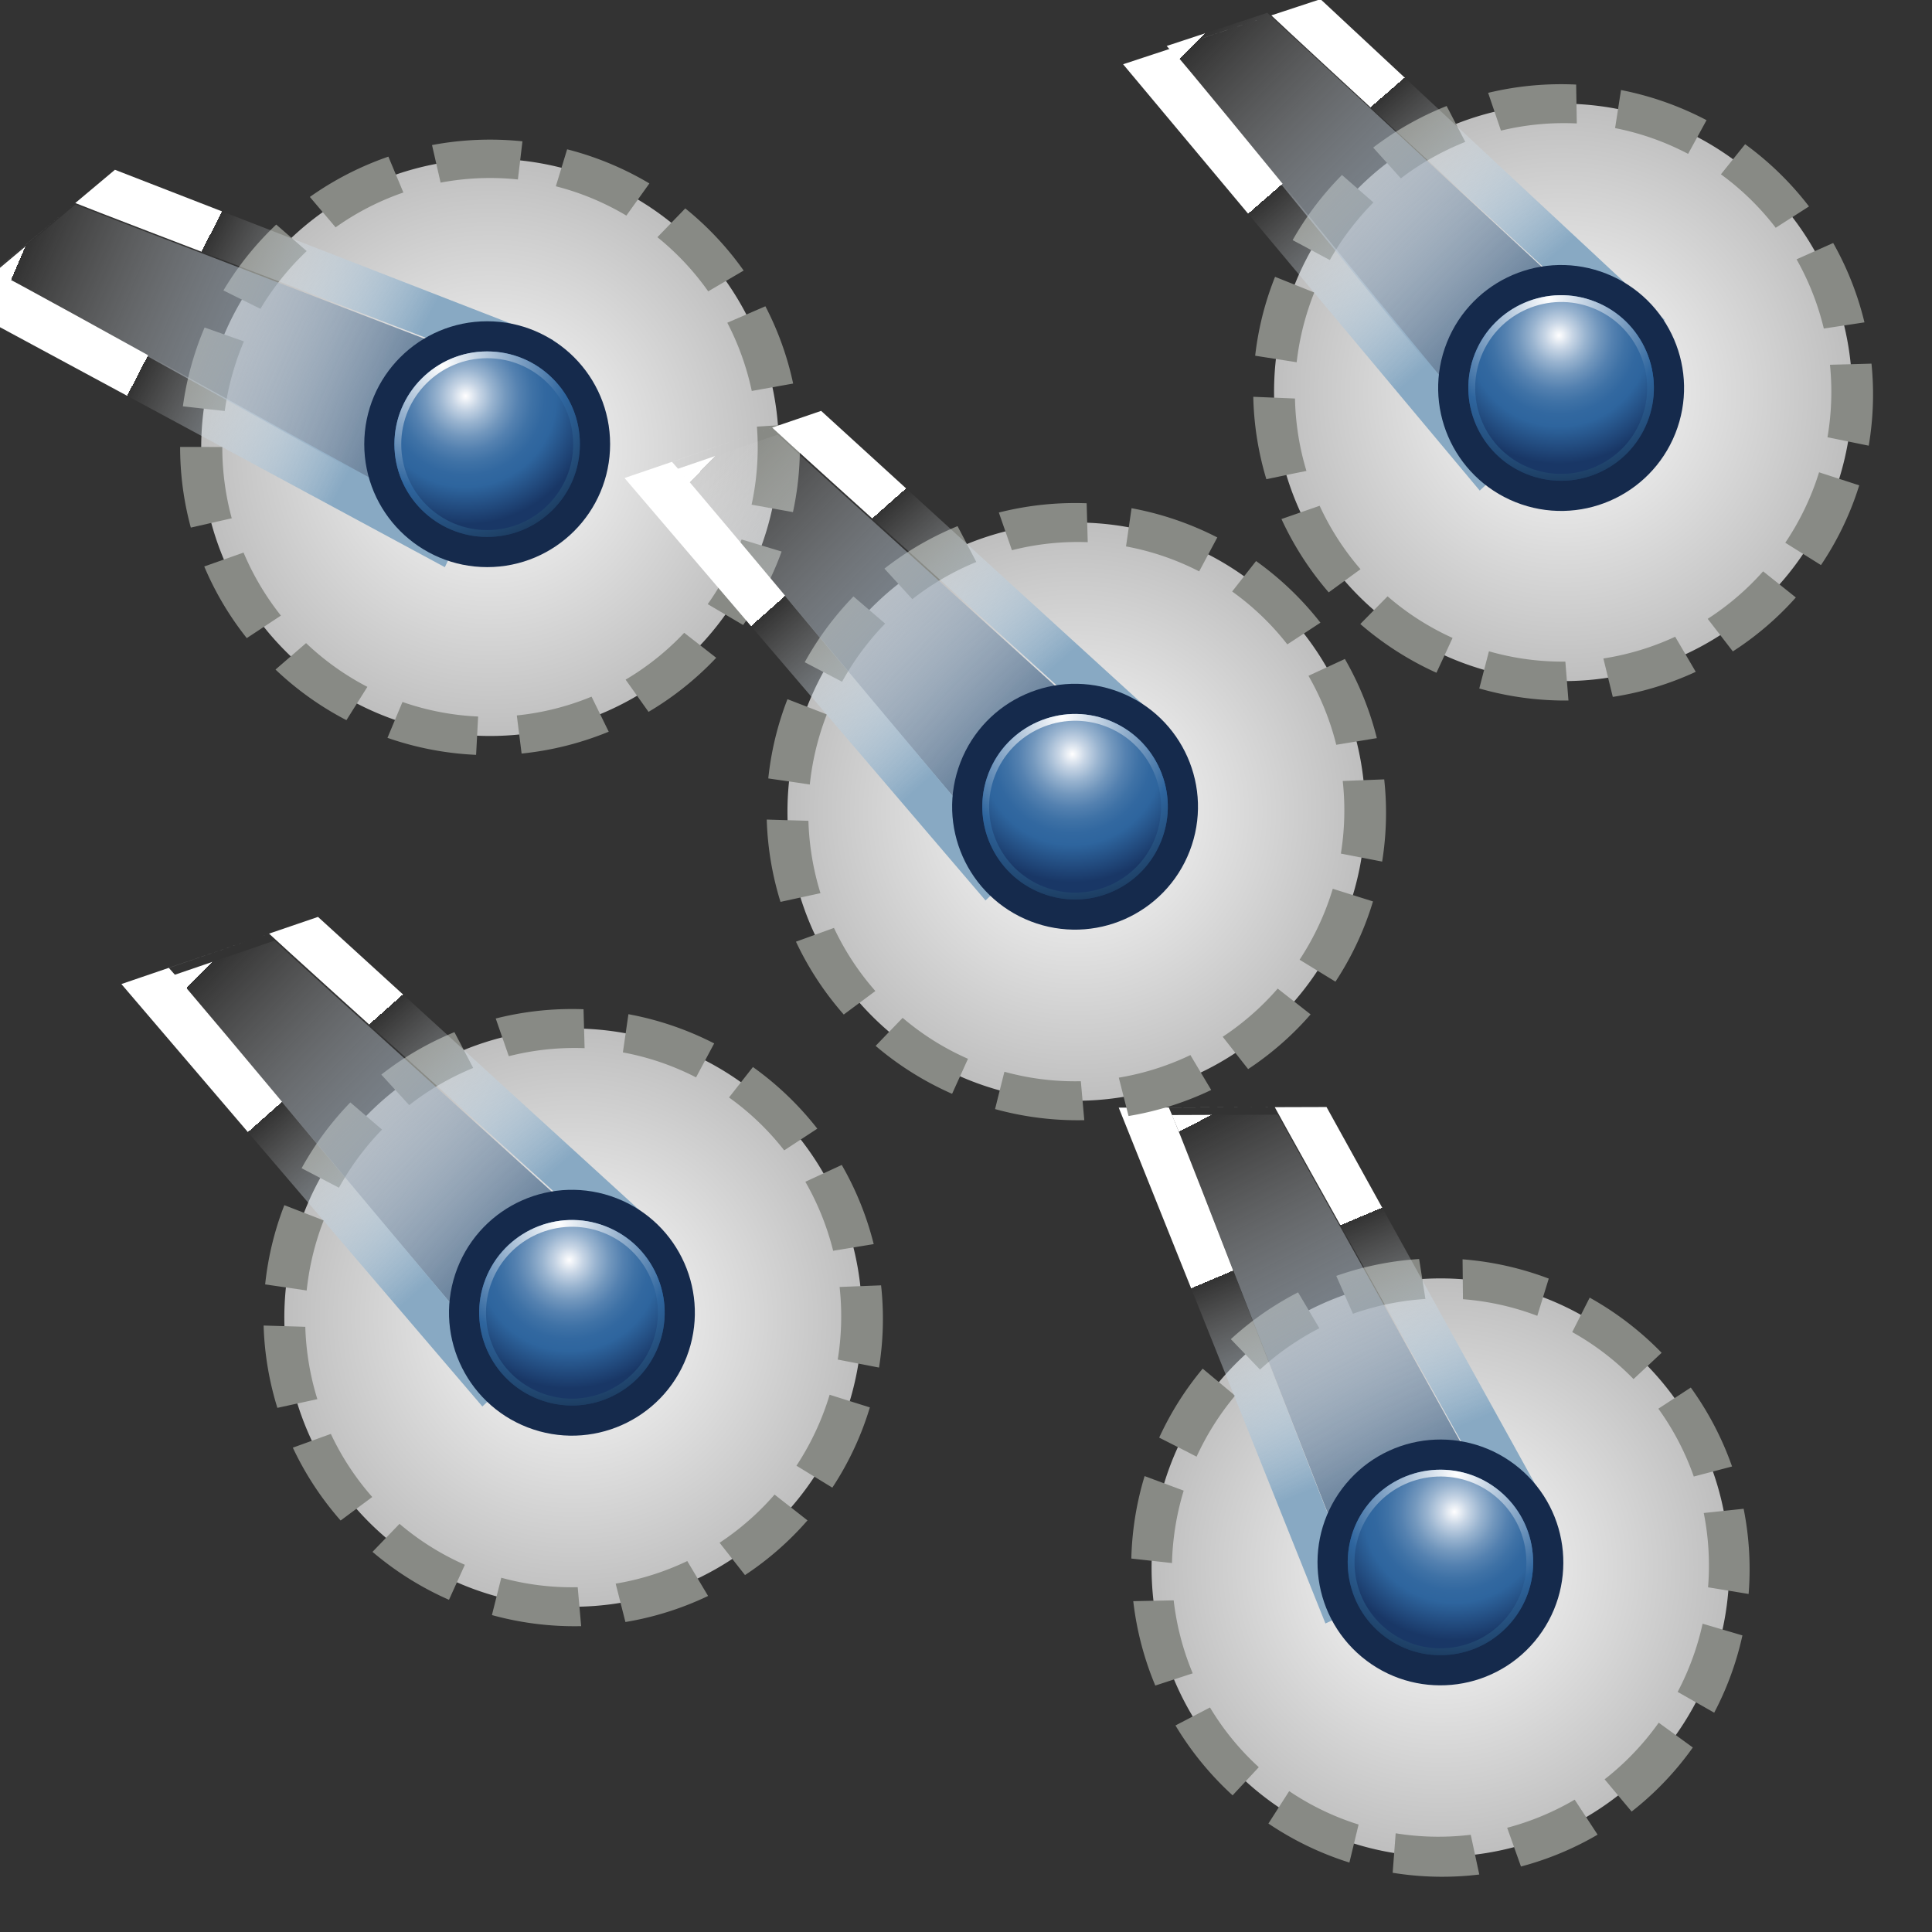 <?xml version="1.0" encoding="UTF-8" standalone="no"?>
<!-- Created with Inkscape (http://www.inkscape.org/) -->

<svg
   xmlns:a="http://ns.adobe.com/AdobeSVGViewerExtensions/3.0/"
   xmlns:i="http://ns.adobe.com/AdobeIllustrator/10.0/"
   xmlns:dc="http://purl.org/dc/elements/1.1/"
   xmlns:cc="http://creativecommons.org/ns#"
   xmlns:rdf="http://www.w3.org/1999/02/22-rdf-syntax-ns#"
   xmlns:svg="http://www.w3.org/2000/svg"
   xmlns="http://www.w3.org/2000/svg"
   xmlns:xlink="http://www.w3.org/1999/xlink"
   xmlns:sodipodi="http://sodipodi.sourceforge.net/DTD/sodipodi-0.dtd"
   xmlns:inkscape="http://www.inkscape.org/namespaces/inkscape"
   width="48px"
   height="48px"
   id="svg5479"
   version="1.1"
   inkscape:version="0.48.4 r9939"
   sodipodi:docname="vdbfromparticles.svg">
  <rect width="100%" height="100%" fill="#333333" stroke="none"/>
  <defs
     id="defs5481">
    <radialGradient
       inkscape:collect="always"
       xlink:href="#linearGradient12062-6"
       id="radialGradient12068"
       cx="24.893"
       cy="24.5"
       fx="24.893"
       fy="24.5"
       r="18.623"
       gradientTransform="matrix(1,0,0,1.094,0,-2.302)"
       gradientUnits="userSpaceOnUse" />
    <radialGradient
       inkscape:collect="always"
       xlink:href="#XMLID_695_"
       id="radialGradient78163"
       gradientUnits="userSpaceOnUse"
       gradientTransform="matrix(-1,0,0,1,55.359,0)"
       cx="34.328"
       cy="459.265"
       fx="34.328"
       fy="459.265"
       r="2.869" />
    <radialGradient
       gradientUnits="userSpaceOnUse"
       gradientTransform="matrix(-1,0,0,1,55.359,0)"
       fy="459.265"
       fx="34.328"
       r="2.869"
       cy="459.265"
       cx="34.328"
       id="XMLID_695_">
      <stop
         id="stop9815"
         style="stop-color:#FFFFFF"
         offset="0" />
      <stop
         id="stop9817"
         style="stop-color:#FDFDFE"
         offset="0.004" />
      <stop
         id="stop9819"
         style="stop-color:#C7D5E5"
         offset="0.107" />
      <stop
         id="stop9821"
         style="stop-color:#98B3CF"
         offset="0.212" />
      <stop
         id="stop9823"
         style="stop-color:#7297BD"
         offset="0.315" />
      <stop
         id="stop9825"
         style="stop-color:#5481B0"
         offset="0.417" />
      <stop
         id="stop9827"
         style="stop-color:#3F72A6"
         offset="0.517" />
      <stop
         id="stop9829"
         style="stop-color:#3268A0"
         offset="0.615" />
      <stop
         id="stop9831"
         style="stop-color:#2E659E"
         offset="0.708" />
      <stop
         id="stop9833"
         style="stop-color:#193766"
         offset="1" />
      <a:midPointStop
         style="stop-color:#FFFFFF"
         offset="0" />
      <a:midPointStop
         style="stop-color:#FFFFFF"
         offset="0.304" />
      <a:midPointStop
         style="stop-color:#2E659E"
         offset="0.708" />
      <a:midPointStop
         style="stop-color:#2E659E"
         offset="0.5" />
      <a:midPointStop
         style="stop-color:#193766"
         offset="1" />
    </radialGradient>
    <radialGradient
       inkscape:collect="always"
       xlink:href="#XMLID_696_"
       id="radialGradient78165"
       gradientUnits="userSpaceOnUse"
       cx="20.523"
       cy="458.587"
       fx="20.523"
       fy="458.587"
       r="4.066" />
    <radialGradient
       gradientUnits="userSpaceOnUse"
       fy="458.587"
       fx="20.523"
       r="4.066"
       cy="458.587"
       cx="20.523"
       id="XMLID_696_">
      <stop
         id="stop9840"
         style="stop-color:#FFFFFF"
         offset="0" />
      <stop
         id="stop9842"
         style="stop-color:#2E659E"
         offset="0.685" />
      <stop
         id="stop9844"
         style="stop-color:#1D3E63"
         offset="1" />
      <a:midPointStop
         style="stop-color:#FFFFFF"
         offset="0" />
      <a:midPointStop
         style="stop-color:#FFFFFF"
         offset="0.5" />
      <a:midPointStop
         style="stop-color:#2E659E"
         offset="0.685" />
      <a:midPointStop
         style="stop-color:#2E659E"
         offset="0.5" />
      <a:midPointStop
         style="stop-color:#1D3E63"
         offset="1" />
    </radialGradient>
    <linearGradient
       inkscape:collect="always"
       xlink:href="#XMLID_690_"
       id="linearGradient78249"
       x1="9.496"
       y1="470.609"
       x2="4.889"
       y2="468.235"
       gradientUnits="userSpaceOnUse" />
    <linearGradient
       y2="449.398"
       x2="16.606"
       y1="460.478"
       x1="21.592"
       gradientUnits="userSpaceOnUse"
       id="XMLID_690_">
      <stop
         id="stop9752"
         style="stop-color:#88a9c3;stop-opacity:1;"
         offset="0" />
      <stop
         id="stop9754"
         style="stop-color:white;stop-opacity:0;"
         offset="1" />
      <a:midPointStop
         style="stop-color:#88A9C3"
         offset="0" />
      <a:midPointStop
         style="stop-color:#88A9C3"
         offset="0.5" />
      <a:midPointStop
         style="stop-color:#FFFFFF"
         offset="1" />
    </linearGradient>
    <linearGradient
       y2="449.81"
       x2="16.757"
       y1="459.607"
       x1="21.166"
       gradientUnits="userSpaceOnUse"
       id="XMLID_689_"
       gradientTransform="translate(-3.513,-450.695)">
      <stop
         id="stop9743"
         style="stop-color:#6F87A0"
         offset="0" />
      <stop
         id="stop9745"
         style="stop-color:white;stop-opacity:0;"
         offset="1" />
      <a:midPointStop
         style="stop-color:#6F87A0"
         offset="0" />
      <a:midPointStop
         style="stop-color:#6F87A0"
         offset="0.5" />
      <a:midPointStop
         style="stop-color:#FFFFFF"
         offset="1" />
    </linearGradient>
    <linearGradient
       gradientTransform="matrix(1.112,0,0,1.112,2.807,-11.924)"
       y2="16.009"
       x2="-1.866"
       y1="19.519"
       x1="6.328"
       gradientUnits="userSpaceOnUse"
       id="linearGradient13005"
       xlink:href="#XMLID_689_"
       inkscape:collect="always" />
    <linearGradient
       y2="468.235"
       x2="4.889"
       y1="470.609"
       x1="9.496"
       gradientUnits="userSpaceOnUse"
       id="linearGradient13007"
       xlink:href="#XMLID_690_"
       inkscape:collect="always" />
    <radialGradient
       inkscape:collect="always"
       xlink:href="#XMLID_695_-7"
       id="radialGradient78163-1"
       gradientUnits="userSpaceOnUse"
       gradientTransform="matrix(-1,0,0,1,55.359,0)"
       cx="34.328"
       cy="459.265"
       fx="34.328"
       fy="459.265"
       r="2.869" />
    <radialGradient
       gradientUnits="userSpaceOnUse"
       gradientTransform="matrix(-1,0,0,1,55.359,0)"
       fy="459.265"
       fx="34.328"
       r="2.869"
       cy="459.265"
       cx="34.328"
       id="XMLID_695_-7">
      <stop
         id="stop9815-4"
         style="stop-color:#FFFFFF"
         offset="0" />
      <stop
         id="stop9817-0"
         style="stop-color:#FDFDFE"
         offset="0.004" />
      <stop
         id="stop9819-9"
         style="stop-color:#C7D5E5"
         offset="0.107" />
      <stop
         id="stop9821-4"
         style="stop-color:#98B3CF"
         offset="0.212" />
      <stop
         id="stop9823-8"
         style="stop-color:#7297BD"
         offset="0.315" />
      <stop
         id="stop9825-8"
         style="stop-color:#5481B0"
         offset="0.417" />
      <stop
         id="stop9827-2"
         style="stop-color:#3F72A6"
         offset="0.517" />
      <stop
         id="stop9829-4"
         style="stop-color:#3268A0"
         offset="0.615" />
      <stop
         id="stop9831-5"
         style="stop-color:#2E659E"
         offset="0.708" />
      <stop
         id="stop9833-5"
         style="stop-color:#193766"
         offset="1" />
      <a:midPointStop
         style="stop-color:#FFFFFF"
         offset="0" />
      <a:midPointStop
         style="stop-color:#FFFFFF"
         offset="0.304" />
      <a:midPointStop
         style="stop-color:#2E659E"
         offset="0.708" />
      <a:midPointStop
         style="stop-color:#2E659E"
         offset="0.5" />
      <a:midPointStop
         style="stop-color:#193766"
         offset="1" />
    </radialGradient>
    <radialGradient
       inkscape:collect="always"
       xlink:href="#XMLID_696_-7"
       id="radialGradient78165-1"
       gradientUnits="userSpaceOnUse"
       cx="20.523"
       cy="458.587"
       fx="20.523"
       fy="458.587"
       r="4.066" />
    <radialGradient
       gradientUnits="userSpaceOnUse"
       fy="458.587"
       fx="20.523"
       r="4.066"
       cy="458.587"
       cx="20.523"
       id="XMLID_696_-7">
      <stop
         id="stop9840-1"
         style="stop-color:#FFFFFF"
         offset="0" />
      <stop
         id="stop9842-1"
         style="stop-color:#2E659E"
         offset="0.685" />
      <stop
         id="stop9844-5"
         style="stop-color:#1D3E63"
         offset="1" />
      <a:midPointStop
         style="stop-color:#FFFFFF"
         offset="0" />
      <a:midPointStop
         style="stop-color:#FFFFFF"
         offset="0.5" />
      <a:midPointStop
         style="stop-color:#2E659E"
         offset="0.685" />
      <a:midPointStop
         style="stop-color:#2E659E"
         offset="0.5" />
      <a:midPointStop
         style="stop-color:#1D3E63"
         offset="1" />
    </radialGradient>
    <linearGradient
       inkscape:collect="always"
       xlink:href="#XMLID_690_-7"
       id="linearGradient78249-2"
       x1="9.496"
       y1="470.609"
       x2="4.889"
       y2="468.235"
       gradientUnits="userSpaceOnUse" />
    <linearGradient
       y2="449.398"
       x2="16.606"
       y1="460.478"
       x1="21.592"
       gradientUnits="userSpaceOnUse"
       id="XMLID_690_-7">
      <stop
         id="stop9752-6"
         style="stop-color:#88a9c3;stop-opacity:1;"
         offset="0" />
      <stop
         id="stop9754-1"
         style="stop-color:white;stop-opacity:0;"
         offset="1" />
      <a:midPointStop
         style="stop-color:#88A9C3"
         offset="0" />
      <a:midPointStop
         style="stop-color:#88A9C3"
         offset="0.5" />
      <a:midPointStop
         style="stop-color:#FFFFFF"
         offset="1" />
    </linearGradient>
    <linearGradient
       y2="468.235"
       x2="4.889"
       y1="470.609"
       x1="9.496"
       gradientUnits="userSpaceOnUse"
       id="linearGradient13007-4"
       xlink:href="#XMLID_690_-7"
       inkscape:collect="always" />
    <linearGradient
       gradientTransform="matrix(1.033,0.412,-0.412,1.033,38.655,-15.13)"
       y2="16.009"
       x2="-1.866"
       y1="19.519"
       x1="6.328"
       gradientUnits="userSpaceOnUse"
       id="linearGradient13005-2"
       xlink:href="#XMLID_689_-3"
       inkscape:collect="always" />
    <linearGradient
       y2="449.81"
       x2="16.757"
       y1="459.607"
       x1="21.166"
       gradientUnits="userSpaceOnUse"
       id="XMLID_689_-3"
       gradientTransform="translate(-3.513,-450.695)">
      <stop
         id="stop9743-2"
         style="stop-color:#6F87A0"
         offset="0" />
      <stop
         id="stop9745-2"
         style="stop-color:white;stop-opacity:0;"
         offset="1" />
      <a:midPointStop
         style="stop-color:#6F87A0"
         offset="0" />
      <a:midPointStop
         style="stop-color:#6F87A0"
         offset="0.5" />
      <a:midPointStop
         style="stop-color:#FFFFFF"
         offset="1" />
    </linearGradient>
    <linearGradient
       id="linearGradient12062-6">
      <stop
         style="stop-color:#ffffff;stop-opacity:1;"
         offset="0"
         id="stop12064-8" />
      <stop
         style="stop-color:#bcbcbc;stop-opacity:1;"
         offset="1"
         id="stop12066-5" />
    </linearGradient>
    <radialGradient
       r="18.623"
       fy="24.5"
       fx="24.893"
       cy="24.5"
       cx="24.893"
       gradientTransform="matrix(1,0,0,1.094,0,-2.302)"
       gradientUnits="userSpaceOnUse"
       id="radialGradient13168"
       xlink:href="#linearGradient12062-6"
       inkscape:collect="always" />
    <radialGradient
       inkscape:collect="always"
       xlink:href="#XMLID_695_-3"
       id="radialGradient78163-11"
       gradientUnits="userSpaceOnUse"
       gradientTransform="matrix(-1,0,0,1,55.359,0)"
       cx="34.328"
       cy="459.265"
       fx="34.328"
       fy="459.265"
       r="2.869" />
    <radialGradient
       gradientUnits="userSpaceOnUse"
       gradientTransform="matrix(-1,0,0,1,55.359,0)"
       fy="459.265"
       fx="34.328"
       r="2.869"
       cy="459.265"
       cx="34.328"
       id="XMLID_695_-3">
      <stop
         id="stop9815-8"
         style="stop-color:#FFFFFF"
         offset="0" />
      <stop
         id="stop9817-7"
         style="stop-color:#FDFDFE"
         offset="0.004" />
      <stop
         id="stop9819-4"
         style="stop-color:#C7D5E5"
         offset="0.107" />
      <stop
         id="stop9821-2"
         style="stop-color:#98B3CF"
         offset="0.212" />
      <stop
         id="stop9823-7"
         style="stop-color:#7297BD"
         offset="0.315" />
      <stop
         id="stop9825-7"
         style="stop-color:#5481B0"
         offset="0.417" />
      <stop
         id="stop9827-9"
         style="stop-color:#3F72A6"
         offset="0.517" />
      <stop
         id="stop9829-3"
         style="stop-color:#3268A0"
         offset="0.615" />
      <stop
         id="stop9831-1"
         style="stop-color:#2E659E"
         offset="0.708" />
      <stop
         id="stop9833-9"
         style="stop-color:#193766"
         offset="1" />
      <a:midPointStop
         style="stop-color:#FFFFFF"
         offset="0" />
      <a:midPointStop
         style="stop-color:#FFFFFF"
         offset="0.304" />
      <a:midPointStop
         style="stop-color:#2E659E"
         offset="0.708" />
      <a:midPointStop
         style="stop-color:#2E659E"
         offset="0.5" />
      <a:midPointStop
         style="stop-color:#193766"
         offset="1" />
    </radialGradient>
    <radialGradient
       inkscape:collect="always"
       xlink:href="#XMLID_696_-6"
       id="radialGradient78165-8"
       gradientUnits="userSpaceOnUse"
       cx="20.523"
       cy="458.587"
       fx="20.523"
       fy="458.587"
       r="4.066" />
    <radialGradient
       gradientUnits="userSpaceOnUse"
       fy="458.587"
       fx="20.523"
       r="4.066"
       cy="458.587"
       cx="20.523"
       id="XMLID_696_-6">
      <stop
         id="stop9840-5"
         style="stop-color:#FFFFFF"
         offset="0" />
      <stop
         id="stop9842-0"
         style="stop-color:#2E659E"
         offset="0.685" />
      <stop
         id="stop9844-2"
         style="stop-color:#1D3E63"
         offset="1" />
      <a:midPointStop
         style="stop-color:#FFFFFF"
         offset="0" />
      <a:midPointStop
         style="stop-color:#FFFFFF"
         offset="0.5" />
      <a:midPointStop
         style="stop-color:#2E659E"
         offset="0.685" />
      <a:midPointStop
         style="stop-color:#2E659E"
         offset="0.5" />
      <a:midPointStop
         style="stop-color:#1D3E63"
         offset="1" />
    </radialGradient>
    <linearGradient
       inkscape:collect="always"
       xlink:href="#XMLID_690_-6"
       id="linearGradient78249-8"
       x1="9.496"
       y1="470.609"
       x2="4.889"
       y2="468.235"
       gradientUnits="userSpaceOnUse" />
    <linearGradient
       y2="449.398"
       x2="16.606"
       y1="460.478"
       x1="21.592"
       gradientUnits="userSpaceOnUse"
       id="XMLID_690_-6">
      <stop
         id="stop9752-0"
         style="stop-color:#88a9c3;stop-opacity:1;"
         offset="0" />
      <stop
         id="stop9754-2"
         style="stop-color:white;stop-opacity:0;"
         offset="1" />
      <a:midPointStop
         style="stop-color:#88A9C3"
         offset="0" />
      <a:midPointStop
         style="stop-color:#88A9C3"
         offset="0.5" />
      <a:midPointStop
         style="stop-color:#FFFFFF"
         offset="1" />
    </linearGradient>
    <linearGradient
       y2="468.235"
       x2="4.889"
       y1="470.609"
       x1="9.496"
       gradientUnits="userSpaceOnUse"
       id="linearGradient13007-48"
       xlink:href="#XMLID_690_-6"
       inkscape:collect="always" />
    <linearGradient
       gradientTransform="matrix(1.037,0.401,-0.401,1.037,13.819,7.844)"
       y2="16.009"
       x2="-1.866"
       y1="19.519"
       x1="6.328"
       gradientUnits="userSpaceOnUse"
       id="linearGradient13005-9"
       xlink:href="#XMLID_689_-0"
       inkscape:collect="always" />
    <linearGradient
       y2="449.81"
       x2="16.757"
       y1="459.607"
       x1="21.166"
       gradientUnits="userSpaceOnUse"
       id="XMLID_689_-0"
       gradientTransform="translate(-3.513,-450.695)">
      <stop
         id="stop9743-0"
         style="stop-color:#6F87A0"
         offset="0" />
      <stop
         id="stop9745-6"
         style="stop-color:white;stop-opacity:0;"
         offset="1" />
      <a:midPointStop
         style="stop-color:#6F87A0"
         offset="0" />
      <a:midPointStop
         style="stop-color:#6F87A0"
         offset="0.5" />
      <a:midPointStop
         style="stop-color:#FFFFFF"
         offset="1" />
    </linearGradient>
    <linearGradient
       id="linearGradient12062-8">
      <stop
         style="stop-color:#ffffff;stop-opacity:0;"
         offset="0"
         id="stop12064-9" />
      <stop
         style="stop-color:#729fcf;stop-opacity:1;"
         offset="1"
         id="stop12066-3" />
    </linearGradient>
    <radialGradient
       r="18.623"
       fy="24.5"
       fx="24.893"
       cy="24.5"
       cx="24.893"
       gradientTransform="matrix(1,0,0,1.094,0,-2.302)"
       gradientUnits="userSpaceOnUse"
       id="radialGradient13168-4"
       xlink:href="#linearGradient12062-6"
       inkscape:collect="always" />
    <radialGradient
       inkscape:collect="always"
       xlink:href="#XMLID_695_-4"
       id="radialGradient78163-8"
       gradientUnits="userSpaceOnUse"
       gradientTransform="matrix(-1,0,0,1,55.359,0)"
       cx="34.328"
       cy="459.265"
       fx="34.328"
       fy="459.265"
       r="2.869" />
    <radialGradient
       gradientUnits="userSpaceOnUse"
       gradientTransform="matrix(-1,0,0,1,55.359,0)"
       fy="459.265"
       fx="34.328"
       r="2.869"
       cy="459.265"
       cx="34.328"
       id="XMLID_695_-4">
      <stop
         id="stop9815-0"
         style="stop-color:#FFFFFF"
         offset="0" />
      <stop
         id="stop9817-76"
         style="stop-color:#FDFDFE"
         offset="0.004" />
      <stop
         id="stop9819-3"
         style="stop-color:#C7D5E5"
         offset="0.107" />
      <stop
         id="stop9821-6"
         style="stop-color:#98B3CF"
         offset="0.212" />
      <stop
         id="stop9823-1"
         style="stop-color:#7297BD"
         offset="0.315" />
      <stop
         id="stop9825-5"
         style="stop-color:#5481B0"
         offset="0.417" />
      <stop
         id="stop9827-4"
         style="stop-color:#3F72A6"
         offset="0.517" />
      <stop
         id="stop9829-2"
         style="stop-color:#3268A0"
         offset="0.615" />
      <stop
         id="stop9831-0"
         style="stop-color:#2E659E"
         offset="0.708" />
      <stop
         id="stop9833-97"
         style="stop-color:#193766"
         offset="1" />
      <a:midPointStop
         style="stop-color:#FFFFFF"
         offset="0" />
      <a:midPointStop
         style="stop-color:#FFFFFF"
         offset="0.304" />
      <a:midPointStop
         style="stop-color:#2E659E"
         offset="0.708" />
      <a:midPointStop
         style="stop-color:#2E659E"
         offset="0.5" />
      <a:midPointStop
         style="stop-color:#193766"
         offset="1" />
    </radialGradient>
    <radialGradient
       inkscape:collect="always"
       xlink:href="#XMLID_696_-72"
       id="radialGradient78165-3"
       gradientUnits="userSpaceOnUse"
       cx="20.523"
       cy="458.587"
       fx="20.523"
       fy="458.587"
       r="4.066" />
    <radialGradient
       gradientUnits="userSpaceOnUse"
       fy="458.587"
       fx="20.523"
       r="4.066"
       cy="458.587"
       cx="20.523"
       id="XMLID_696_-72">
      <stop
         id="stop9840-6"
         style="stop-color:#FFFFFF"
         offset="0" />
      <stop
         id="stop9842-01"
         style="stop-color:#2E659E"
         offset="0.685" />
      <stop
         id="stop9844-6"
         style="stop-color:#1D3E63"
         offset="1" />
      <a:midPointStop
         style="stop-color:#FFFFFF"
         offset="0" />
      <a:midPointStop
         style="stop-color:#FFFFFF"
         offset="0.5" />
      <a:midPointStop
         style="stop-color:#2E659E"
         offset="0.685" />
      <a:midPointStop
         style="stop-color:#2E659E"
         offset="0.5" />
      <a:midPointStop
         style="stop-color:#1D3E63"
         offset="1" />
    </radialGradient>
    <linearGradient
       inkscape:collect="always"
       xlink:href="#XMLID_690_-75"
       id="linearGradient78249-5"
       x1="9.496"
       y1="470.609"
       x2="4.889"
       y2="468.235"
       gradientUnits="userSpaceOnUse" />
    <linearGradient
       y2="449.398"
       x2="16.606"
       y1="460.478"
       x1="21.592"
       gradientUnits="userSpaceOnUse"
       id="XMLID_690_-75">
      <stop
         id="stop9752-4"
         style="stop-color:#88a9c3;stop-opacity:1;"
         offset="0" />
      <stop
         id="stop9754-12"
         style="stop-color:white;stop-opacity:0;"
         offset="1" />
      <a:midPointStop
         style="stop-color:#88A9C3"
         offset="0" />
      <a:midPointStop
         style="stop-color:#88A9C3"
         offset="0.5" />
      <a:midPointStop
         style="stop-color:#FFFFFF"
         offset="1" />
    </linearGradient>
    <linearGradient
       y2="468.235"
       x2="4.889"
       y1="470.609"
       x1="9.496"
       gradientUnits="userSpaceOnUse"
       id="linearGradient13007-0"
       xlink:href="#XMLID_690_-75"
       inkscape:collect="always" />
    <linearGradient
       gradientTransform="matrix(0.854,0.712,-0.712,0.854,43.349,15.227)"
       y2="16.009"
       x2="-1.866"
       y1="19.519"
       x1="6.328"
       gradientUnits="userSpaceOnUse"
       id="linearGradient13005-6"
       xlink:href="#XMLID_689_-07"
       inkscape:collect="always" />
    <linearGradient
       y2="449.81"
       x2="16.757"
       y1="459.607"
       x1="21.166"
       gradientUnits="userSpaceOnUse"
       id="XMLID_689_-07"
       gradientTransform="translate(-3.513,-450.695)">
      <stop
         id="stop9743-1"
         style="stop-color:#6F87A0"
         offset="0" />
      <stop
         id="stop9745-7"
         style="stop-color:white;stop-opacity:0;"
         offset="1" />
      <a:midPointStop
         style="stop-color:#6F87A0"
         offset="0" />
      <a:midPointStop
         style="stop-color:#6F87A0"
         offset="0.5" />
      <a:midPointStop
         style="stop-color:#FFFFFF"
         offset="1" />
    </linearGradient>
    <radialGradient
       r="18.623"
       fy="24.5"
       fx="24.893"
       cy="24.5"
       cx="24.893"
       gradientTransform="matrix(1,0,0,1.094,0,-2.302)"
       gradientUnits="userSpaceOnUse"
       id="radialGradient13168-5"
       xlink:href="#linearGradient12062-6"
       inkscape:collect="always" />
    <radialGradient
       inkscape:collect="always"
       xlink:href="#linearGradient12062-8"
       id="radialGradient13517"
       gradientUnits="userSpaceOnUse"
       gradientTransform="matrix(1,0,0,1.094,0,-2.302)"
       cx="24.893"
       cy="24.5"
       fx="24.893"
       fy="24.5"
       r="18.623" />
    <linearGradient
       inkscape:collect="always"
       xlink:href="#XMLID_689_-0"
       id="linearGradient13519"
       gradientUnits="userSpaceOnUse"
       gradientTransform="matrix(1.037,0.401,-0.401,1.037,22.676,-0.584)"
       x1="6.328"
       y1="19.519"
       x2="-1.866"
       y2="16.009" />
    <linearGradient
       inkscape:collect="always"
       xlink:href="#XMLID_690_-6"
       id="linearGradient13521"
       gradientUnits="userSpaceOnUse"
       x1="9.496"
       y1="470.609"
       x2="4.889"
       y2="468.235" />
    <linearGradient
       inkscape:collect="always"
       xlink:href="#XMLID_690_-6"
       id="linearGradient13523"
       gradientUnits="userSpaceOnUse"
       x1="9.496"
       y1="470.609"
       x2="4.889"
       y2="468.235" />
    <radialGradient
       inkscape:collect="always"
       xlink:href="#XMLID_695_-3"
       id="radialGradient13525"
       gradientUnits="userSpaceOnUse"
       gradientTransform="matrix(-1,0,0,1,55.359,0)"
       cx="34.328"
       cy="459.265"
       fx="34.328"
       fy="459.265"
       r="2.869" />
    <radialGradient
       inkscape:collect="always"
       xlink:href="#XMLID_696_-6"
       id="radialGradient13527"
       gradientUnits="userSpaceOnUse"
       cx="20.523"
       cy="458.587"
       fx="20.523"
       fy="458.587"
       r="4.066" />
    <radialGradient
       inkscape:collect="always"
       xlink:href="#linearGradient12062-6"
       id="radialGradient13561"
       gradientUnits="userSpaceOnUse"
       gradientTransform="matrix(1,0,0,1.094,0,-2.302)"
       cx="24.893"
       cy="24.5"
       fx="24.893"
       fy="24.5"
       r="18.623" />
    <linearGradient
       inkscape:collect="always"
       xlink:href="#XMLID_689_-0"
       id="linearGradient13563"
       gradientUnits="userSpaceOnUse"
       gradientTransform="matrix(1.037,0.401,-0.401,1.037,26.319,-4.727)"
       x1="6.328"
       y1="19.519"
       x2="-1.866"
       y2="16.009" />
    <linearGradient
       inkscape:collect="always"
       xlink:href="#XMLID_690_-6"
       id="linearGradient13565"
       gradientUnits="userSpaceOnUse"
       x1="9.496"
       y1="470.609"
       x2="4.889"
       y2="468.235" />
    <linearGradient
       inkscape:collect="always"
       xlink:href="#XMLID_690_-6"
       id="linearGradient13567"
       gradientUnits="userSpaceOnUse"
       x1="9.496"
       y1="470.609"
       x2="4.889"
       y2="468.235" />
    <radialGradient
       inkscape:collect="always"
       xlink:href="#XMLID_695_-3"
       id="radialGradient13569"
       gradientUnits="userSpaceOnUse"
       gradientTransform="matrix(-1,0,0,1,55.359,0)"
       cx="34.328"
       cy="459.265"
       fx="34.328"
       fy="459.265"
       r="2.869" />
    <radialGradient
       inkscape:collect="always"
       xlink:href="#XMLID_696_-6"
       id="radialGradient13571"
       gradientUnits="userSpaceOnUse"
       cx="20.523"
       cy="458.587"
       fx="20.523"
       fy="458.587"
       r="4.066" />
  </defs>
  <sodipodi:namedview
     id="base"
     pagecolor="#ffffff"
     bordercolor="#666666"
     borderopacity="1.0"
     inkscape:pageopacity="0.0"
     inkscape:pageshadow="2"
     inkscape:zoom="14"
     inkscape:cx="12.642857"
     inkscape:cy="22.785714"
     inkscape:current-layer="layer1"
     showgrid="true"
     inkscape:grid-bbox="true"
     inkscape:document-units="px"
     inkscape:window-width="2560"
     inkscape:window-height="1538"
     inkscape:window-x="-8"
     inkscape:window-y="-8"
     inkscape:window-maximized="1" />
  <g
     id="layer1"
     inkscape:label="Layer 1"
     inkscape:groupmode="layer">
    <path
       sodipodi:type="arc"
       style="color:#000000;fill:url(#radialGradient12068);fill-opacity:1.0;fill-rule:nonzero;stroke:#888a85;stroke-width:2.612;stroke-linecap:butt;stroke-linejoin:round;stroke-miterlimit:4;stroke-opacity:1;stroke-dasharray:5.223, 2.612;stroke-dashoffset:1.045;marker:none;visibility:visible;display:inline;overflow:visible;enable-background:accumulate"
       id="path12048"
       sodipodi:cx="24.892857"
       sodipodi:cy="24.5"
       sodipodi:rx="17.892857"
       sodipodi:ry="19.642857"
       d="M 42.786,24.5 A 17.893,19.643 0 1 1 7,24.5 a 17.893,19.643 0 1 1 35.786,0 z"
       transform="matrix(0.401,0,0,0.365,2.192,2.173)" />
    <path
       inkscape:connector-curvature="0"
       style="fill:url(#linearGradient13005);fill-opacity:1"
       id="path9763"
       d="m 1.872,5.081 c 0.772,0.312 9.359,3.584 10.338,3.981 C 11.807,9.857 10.93,11.919 10.561,12.647 9.703,12.223 0.807,7.239 -0.143,6.773 l 2.015,-1.691 z"
       i:knockout="Off" />
    <g
       transform="matrix(1.112,0,0,1.112,-1.1,-513.13)"
       id="g9765"
       style="color:#000000;fill:url(#linearGradient78249);fill-opacity:1;fill-rule:nonzero;stroke:none;stroke-width:1;marker:none;visibility:visible;display:inline;overflow:visible">
      <linearGradient
         gradientTransform="matrix(0.766,-0.643,0.643,0.766,-71.234,80.032)"
         y2="342.438"
         x2="-192.831"
         y1="353.518"
         x1="-187.844"
         gradientUnits="userSpaceOnUse"
         id="linearGradient18085">
        <stop
           id="stop18087"
           style="stop-color:#88A9C3;fill-opacity:1.0;fill:url(#linearGradient78249)"
           offset="0" />
        <stop
           id="stop18089"
           style="stop-color:#FFFFFF;fill-opacity:1.0;fill:url(#linearGradient78249)"
           offset="1" />
        <a:midPointStop
           style="stop-color:#88A9C3;fill-opacity:1.0;fill:url(#linearGradient78249)"
           offset="0" />
        <a:midPointStop
           style="stop-color:#88A9C3;fill-opacity:1.0;fill:url(#linearGradient78249)"
           offset="0.5" />
        <a:midPointStop
           style="stop-color:#FFFFFF;fill-opacity:1.0;fill:url(#linearGradient78249)"
           offset="1" />
      </linearGradient>
      <path
         inkscape:connector-curvature="0"
         style="color:#000000;fill:url(#linearGradient13007);fill-opacity:1;fill-rule:nonzero;stroke:none;stroke-width:1;marker:none;visibility:visible;display:inline;overflow:visible"
         id="path9772"
         d="m 0,468.225 10.928,5.895 2.425,-5.073 L 3.557,465.241 0,468.225 z m 2.671,-2.241 c 0.694,0.282 8.416,3.224 9.296,3.58 -0.363,0.715 -1.151,2.57 -1.483,3.224 -0.773,-0.38 -8.772,-4.863 -9.625,-5.282 l 1.812,-1.522 z"
         i:knockout="Off" />
    </g>
    <g
       id="g78145"
       transform="matrix(1.112,0,0,1.112,-7.912,0.314)">
      <circle
         transform="translate(-3.513,-450.695)"
         style="fill:none;stroke:#152a4c;stroke-width:1.349"
         sodipodi:ry="2.072"
         sodipodi:rx="2.072"
         sodipodi:cy="460.33701"
         sodipodi:cx="21.513"
         id="circle78147"
         r="2.072"
         cy="460.337"
         cx="21.513"
         i:knockout="Off"
         d="m 23.585,460.337 c 0,1.144 -0.928,2.072 -2.072,2.072 -1.144,0 -2.072,-0.928 -2.072,-2.072 0,-1.144 0.928,-2.072 2.072,-2.072 1.144,0 2.072,0.928 2.072,2.072 z" />
      <circle
         transform="translate(-3.513,-450.695)"
         sodipodi:ry="2.072"
         sodipodi:rx="2.072"
         sodipodi:cy="460.33701"
         sodipodi:cx="21.513"
         style="fill:url(#radialGradient78163)"
         id="circle78149"
         r="2.072"
         cy="460.337"
         cx="21.513"
         i:knockout="Off"
         d="m 23.585,460.337 c 0,1.144 -0.928,2.072 -2.072,2.072 -1.144,0 -2.072,-0.928 -2.072,-2.072 0,-1.144 0.928,-2.072 2.072,-2.072 1.144,0 2.072,0.928 2.072,2.072 z" />
      <g
         transform="translate(-3.513,-450.695)"
         id="g78151"
         i:knockout="Off">
        <radialGradient
           gradientUnits="userSpaceOnUse"
           fy="458.587"
           fx="20.523"
           r="4.066"
           cy="458.587"
           cx="20.523"
           id="radialGradient78153">
          <stop
             id="stop78155"
             style="stop-color:#FFFFFF"
             offset="0" />
          <stop
             id="stop78157"
             style="stop-color:#2E659E"
             offset="0.685" />
          <stop
             id="stop78159"
             style="stop-color:#1D3E63"
             offset="1" />
          <a:midPointStop
             style="stop-color:#FFFFFF"
             offset="0" />
          <a:midPointStop
             style="stop-color:#FFFFFF"
             offset="0.5" />
          <a:midPointStop
             style="stop-color:#2E659E"
             offset="0.685" />
          <a:midPointStop
             style="stop-color:#2E659E"
             offset="0.5" />
          <a:midPointStop
             style="stop-color:#1D3E63"
             offset="1" />
        </radialGradient>
        <path
           inkscape:connector-curvature="0"
           style="fill:url(#radialGradient78165)"
           id="path78161"
           d="m 19.44,460.337 c 0,1.143 0.93,2.072 2.072,2.072 0.555,0 1.074,-0.215 1.465,-0.606 0.393,-0.392 0.607,-0.913 0.607,-1.466 0,-0.555 -0.215,-1.074 -0.607,-1.466 -0.391,-0.392 -0.911,-0.607 -1.465,-0.607 -1.142,0 -2.072,0.93 -2.072,2.073 z m 0.153,0 c 0,-1.059 0.861,-1.921 1.92,-1.921 0.514,0 0.995,0.2 1.358,0.563 0.362,0.361 0.563,0.844 0.563,1.357 0,0.513 -0.2,0.994 -0.563,1.357 -0.363,0.363 -0.845,0.563 -1.358,0.563 -1.059,0.001 -1.92,-0.86 -1.92,-1.919 z"
           i:knockout="Off" />
      </g>
    </g>
    <path
       sodipodi:type="arc"
       style="color:#000000;fill:url(#radialGradient13168);fill-opacity:1;fill-rule:nonzero;stroke:#888a85;stroke-width:2.612;stroke-linecap:butt;stroke-linejoin:round;stroke-miterlimit:4;stroke-opacity:1;stroke-dasharray:5.223, 2.612;stroke-dashoffset:1.045;marker:none;visibility:visible;display:inline;overflow:visible;enable-background:accumulate"
       id="path12048-7"
       sodipodi:cx="24.892857"
       sodipodi:cy="24.5"
       sodipodi:rx="17.892857"
       sodipodi:ry="19.642857"
       d="M 42.786,24.5 A 17.893,19.643 0 1 1 7,24.5 a 17.893,19.643 0 1 1 35.786,0 z"
       transform="matrix(0.373,0.149,-0.135,0.339,32.858,-2.266)" />
    <path
       inkscape:connector-curvature="0"
       style="fill:url(#linearGradient13005-2);fill-opacity:1"
       id="path9763-6"
       d="m 31.484,0.317 c 0.601,0.576 7.364,6.798 8.126,7.53 -0.669,0.588 -2.247,2.178 -2.86,2.718 -0.64,-0.712 -7.055,-8.638 -7.764,-9.423 l 2.499,-0.824 z"
       i:knockout="Off" />
    <g
       transform="matrix(1.033,0.412,-0.412,1.033,220.812,-482.08)"
       id="g9765-1"
       style="color:#000000;fill:url(#linearGradient78249-2);fill-opacity:1;fill-rule:nonzero;stroke:none;stroke-width:1;marker:none;visibility:visible;display:inline;overflow:visible">
      <linearGradient
         gradientTransform="matrix(0.766,-0.643,0.643,0.766,-71.234,80.032)"
         y2="342.438"
         x2="-192.831"
         y1="353.518"
         x1="-187.844"
         gradientUnits="userSpaceOnUse"
         id="linearGradient18085-8">
        <stop
           id="stop18087-9"
           style="stop-color:#88A9C3;fill-opacity:1.0;fill:url(#linearGradient78249)"
           offset="0" />
        <stop
           id="stop18089-2"
           style="stop-color:#FFFFFF;fill-opacity:1.0;fill:url(#linearGradient78249)"
           offset="1" />
        <a:midPointStop
           style="stop-color:#88A9C3;fill-opacity:1.0;fill:url(#linearGradient78249)"
           offset="0" />
        <a:midPointStop
           style="stop-color:#88A9C3;fill-opacity:1.0;fill:url(#linearGradient78249)"
           offset="0.5" />
        <a:midPointStop
           style="stop-color:#FFFFFF;fill-opacity:1.0;fill:url(#linearGradient78249)"
           offset="1" />
      </linearGradient>
      <path
         inkscape:connector-curvature="0"
         style="color:#000000;fill:url(#linearGradient13007-4);fill-opacity:1;fill-rule:nonzero;stroke:none;stroke-width:1;marker:none;visibility:visible;display:inline;overflow:visible"
         id="path9772-7"
         d="m 0,468.225 10.928,5.895 2.425,-5.073 L 3.557,465.241 0,468.225 z m 2.671,-2.241 c 0.694,0.282 8.416,3.224 9.296,3.58 -0.363,0.715 -1.151,2.57 -1.483,3.224 -0.773,-0.38 -8.772,-4.863 -9.625,-5.282 l 1.812,-1.522 z"
         i:knockout="Off" />
    </g>
    <g
       id="g78145-9"
       transform="matrix(1.033,0.412,-0.412,1.033,24.164,-7.737)">
      <circle
         transform="translate(-3.513,-450.695)"
         style="fill:none;stroke:#152a4c;stroke-width:1.349"
         sodipodi:ry="2.072"
         sodipodi:rx="2.072"
         sodipodi:cy="460.33701"
         sodipodi:cx="21.513"
         id="circle78147-5"
         r="2.072"
         cy="460.337"
         cx="21.513"
         i:knockout="Off"
         d="m 23.585,460.337 c 0,1.144 -0.928,2.072 -2.072,2.072 -1.144,0 -2.072,-0.928 -2.072,-2.072 0,-1.144 0.928,-2.072 2.072,-2.072 1.144,0 2.072,0.928 2.072,2.072 z" />
      <circle
         transform="translate(-3.513,-450.695)"
         sodipodi:ry="2.072"
         sodipodi:rx="2.072"
         sodipodi:cy="460.33701"
         sodipodi:cx="21.513"
         style="fill:url(#radialGradient78163-1)"
         id="circle78149-4"
         r="2.072"
         cy="460.337"
         cx="21.513"
         i:knockout="Off"
         d="m 23.585,460.337 c 0,1.144 -0.928,2.072 -2.072,2.072 -1.144,0 -2.072,-0.928 -2.072,-2.072 0,-1.144 0.928,-2.072 2.072,-2.072 1.144,0 2.072,0.928 2.072,2.072 z" />
      <g
         transform="translate(-3.513,-450.695)"
         id="g78151-3"
         i:knockout="Off">
        <radialGradient
           gradientUnits="userSpaceOnUse"
           fy="458.587"
           fx="20.523"
           r="4.066"
           cy="458.587"
           cx="20.523"
           id="radialGradient78153-1">
          <stop
             id="stop78155-2"
             style="stop-color:#FFFFFF"
             offset="0" />
          <stop
             id="stop78157-3"
             style="stop-color:#2E659E"
             offset="0.685" />
          <stop
             id="stop78159-3"
             style="stop-color:#1D3E63"
             offset="1" />
          <a:midPointStop
             style="stop-color:#FFFFFF"
             offset="0" />
          <a:midPointStop
             style="stop-color:#FFFFFF"
             offset="0.5" />
          <a:midPointStop
             style="stop-color:#2E659E"
             offset="0.685" />
          <a:midPointStop
             style="stop-color:#2E659E"
             offset="0.5" />
          <a:midPointStop
             style="stop-color:#1D3E63"
             offset="1" />
        </radialGradient>
        <path
           inkscape:connector-curvature="0"
           style="fill:url(#radialGradient78165-1)"
           id="path78161-4"
           d="m 19.44,460.337 c 0,1.143 0.93,2.072 2.072,2.072 0.555,0 1.074,-0.215 1.465,-0.606 0.393,-0.392 0.607,-0.913 0.607,-1.466 0,-0.555 -0.215,-1.074 -0.607,-1.466 -0.391,-0.392 -0.911,-0.607 -1.465,-0.607 -1.142,0 -2.072,0.93 -2.072,2.073 z m 0.153,0 c 0,-1.059 0.861,-1.921 1.92,-1.921 0.514,0 0.995,0.2 1.358,0.563 0.362,0.361 0.563,0.844 0.563,1.357 0,0.513 -0.2,0.994 -0.563,1.357 -0.363,0.363 -0.845,0.563 -1.358,0.563 -1.059,0.001 -1.92,-0.86 -1.92,-1.919 z"
           i:knockout="Off" />
      </g>
    </g>
    <path
       sodipodi:type="arc"
       style="color:#000000;fill:url(#radialGradient13168-4);fill-opacity:1.0;fill-rule:nonzero;stroke:#888a85;stroke-width:2.612;stroke-linecap:butt;stroke-linejoin:round;stroke-miterlimit:4;stroke-opacity:1;stroke-dasharray:5.223, 2.612;stroke-dashoffset:1.045;marker:none;visibility:visible;display:inline;overflow:visible;enable-background:accumulate"
       id="path12048-4"
       sodipodi:cx="24.892857"
       sodipodi:cy="24.5"
       sodipodi:rx="17.892857"
       sodipodi:ry="19.642857"
       d="M 42.786,24.5 A 17.893,19.643 0 1 1 7,24.5 a 17.893,19.643 0 1 1 35.786,0 z"
       transform="matrix(0.374,0.145,-0.132,0.341,8.165,20.772)" />
    <path
       inkscape:connector-curvature="0"
       style="fill:url(#linearGradient13005-9);fill-opacity:1"
       id="path9763-60"
       d="m 6.819,23.37 c 0.607,0.57 7.439,6.716 8.209,7.439 -0.663,0.595 -2.223,2.203 -2.83,2.749 -0.648,-0.705 -7.15,-8.559 -7.868,-9.336 l 2.489,-0.852 z"
       i:knockout="Off" />
    <g
       transform="matrix(1.037,0.401,-0.401,1.037,190.774,-461.101)"
       id="g9765-6"
       style="color:#000000;fill:url(#linearGradient78249-8);fill-opacity:1;fill-rule:nonzero;stroke:none;stroke-width:1;marker:none;visibility:visible;display:inline;overflow:visible">
      <linearGradient
         gradientTransform="matrix(0.766,-0.643,0.643,0.766,-71.234,80.032)"
         y2="342.438"
         x2="-192.831"
         y1="353.518"
         x1="-187.844"
         gradientUnits="userSpaceOnUse"
         id="linearGradient18085-6">
        <stop
           id="stop18087-1"
           style="stop-color:#88A9C3;fill-opacity:1.0;fill:url(#linearGradient78249)"
           offset="0" />
        <stop
           id="stop18089-8"
           style="stop-color:#FFFFFF;fill-opacity:1.0;fill:url(#linearGradient78249)"
           offset="1" />
        <a:midPointStop
           style="stop-color:#88A9C3;fill-opacity:1.0;fill:url(#linearGradient78249)"
           offset="0" />
        <a:midPointStop
           style="stop-color:#88A9C3;fill-opacity:1.0;fill:url(#linearGradient78249)"
           offset="0.5" />
        <a:midPointStop
           style="stop-color:#FFFFFF;fill-opacity:1.0;fill:url(#linearGradient78249)"
           offset="1" />
      </linearGradient>
      <path
         inkscape:connector-curvature="0"
         style="color:#000000;fill:url(#linearGradient13007-48);fill-opacity:1;fill-rule:nonzero;stroke:none;stroke-width:1;marker:none;visibility:visible;display:inline;overflow:visible"
         id="path9772-4"
         d="m 0,468.225 10.928,5.895 2.425,-5.073 L 3.557,465.241 0,468.225 z m 2.671,-2.241 c 0.694,0.282 8.416,3.224 9.296,3.58 -0.363,0.715 -1.151,2.57 -1.483,3.224 -0.773,-0.38 -8.772,-4.863 -9.625,-5.282 l 1.812,-1.522 z"
         i:knockout="Off" />
    </g>
    <g
       id="g78145-96"
       transform="matrix(1.037,0.401,-0.401,1.037,-0.59,15.398)">
      <circle
         transform="translate(-3.513,-450.695)"
         style="fill:none;stroke:#152a4c;stroke-width:1.349"
         sodipodi:ry="2.072"
         sodipodi:rx="2.072"
         sodipodi:cy="460.33701"
         sodipodi:cx="21.513"
         id="circle78147-3"
         r="2.072"
         cy="460.337"
         cx="21.513"
         i:knockout="Off"
         d="m 23.585,460.337 c 0,1.144 -0.928,2.072 -2.072,2.072 -1.144,0 -2.072,-0.928 -2.072,-2.072 0,-1.144 0.928,-2.072 2.072,-2.072 1.144,0 2.072,0.928 2.072,2.072 z" />
      <circle
         transform="translate(-3.513,-450.695)"
         sodipodi:ry="2.072"
         sodipodi:rx="2.072"
         sodipodi:cy="460.33701"
         sodipodi:cx="21.513"
         style="fill:url(#radialGradient78163-11)"
         id="circle78149-7"
         r="2.072"
         cy="460.337"
         cx="21.513"
         i:knockout="Off"
         d="m 23.585,460.337 c 0,1.144 -0.928,2.072 -2.072,2.072 -1.144,0 -2.072,-0.928 -2.072,-2.072 0,-1.144 0.928,-2.072 2.072,-2.072 1.144,0 2.072,0.928 2.072,2.072 z" />
      <g
         transform="translate(-3.513,-450.695)"
         id="g78151-8"
         i:knockout="Off">
        <radialGradient
           gradientUnits="userSpaceOnUse"
           fy="458.587"
           fx="20.523"
           r="4.066"
           cy="458.587"
           cx="20.523"
           id="radialGradient78153-8">
          <stop
             id="stop78155-29"
             style="stop-color:#FFFFFF"
             offset="0" />
          <stop
             id="stop78157-1"
             style="stop-color:#2E659E"
             offset="0.685" />
          <stop
             id="stop78159-35"
             style="stop-color:#1D3E63"
             offset="1" />
          <a:midPointStop
             style="stop-color:#FFFFFF"
             offset="0" />
          <a:midPointStop
             style="stop-color:#FFFFFF"
             offset="0.5" />
          <a:midPointStop
             style="stop-color:#2E659E"
             offset="0.685" />
          <a:midPointStop
             style="stop-color:#2E659E"
             offset="0.5" />
          <a:midPointStop
             style="stop-color:#1D3E63"
             offset="1" />
        </radialGradient>
        <path
           inkscape:connector-curvature="0"
           style="fill:url(#radialGradient78165-8)"
           id="path78161-9"
           d="m 19.44,460.337 c 0,1.143 0.93,2.072 2.072,2.072 0.555,0 1.074,-0.215 1.465,-0.606 0.393,-0.392 0.607,-0.913 0.607,-1.466 0,-0.555 -0.215,-1.074 -0.607,-1.466 -0.391,-0.392 -0.911,-0.607 -1.465,-0.607 -1.142,0 -2.072,0.93 -2.072,2.073 z m 0.153,0 c 0,-1.059 0.861,-1.921 1.92,-1.921 0.514,0 0.995,0.2 1.358,0.563 0.362,0.361 0.563,0.844 0.563,1.357 0,0.513 -0.2,0.994 -0.563,1.357 -0.363,0.363 -0.845,0.563 -1.358,0.563 -1.059,0.001 -1.92,-0.86 -1.92,-1.919 z"
           i:knockout="Off" />
      </g>
    </g>
    <path
       sodipodi:type="arc"
       style="color:#000000;fill:url(#radialGradient13168-5);fill-opacity:1.0;fill-rule:nonzero;stroke:#888a85;stroke-width:2.612;stroke-linecap:butt;stroke-linejoin:round;stroke-miterlimit:4;stroke-opacity:1;stroke-dasharray:5.223, 2.612;stroke-dashoffset:1.045;marker:none;visibility:visible;display:inline;overflow:visible;enable-background:accumulate"
       id="path12048-9"
       sodipodi:cx="24.892857"
       sodipodi:cy="24.5"
       sodipodi:rx="17.892857"
       sodipodi:ry="19.642857"
       d="M 42.786,24.5 A 17.893,19.643 0 1 1 7,24.5 a 17.893,19.643 0 1 1 35.786,0 z"
       transform="matrix(0.308,0.257,-0.234,0.281,33.853,25.664)" />
    <path
       inkscape:connector-curvature="0"
       style="fill:url(#linearGradient13005-6);fill-opacity:1"
       id="path9763-9"
       d="m 31.746,27.694 c 0.393,0.734 4.896,8.745 5.394,9.676 -0.818,0.352 -2.811,1.375 -3.561,1.698 C 33.19,38.193 29.546,28.669 29.115,27.703 l 2.631,-0.01 z"
       i:knockout="Off" />
    <g
       transform="matrix(0.854,0.712,-0.712,0.854,361.171,-372.345)"
       id="g9765-8"
       style="color:#000000;fill:url(#linearGradient78249-5);fill-opacity:1;fill-rule:nonzero;stroke:none;stroke-width:1;marker:none;visibility:visible;display:inline;overflow:visible">
      <linearGradient
         gradientTransform="matrix(0.766,-0.643,0.643,0.766,-71.234,80.032)"
         y2="342.438"
         x2="-192.831"
         y1="353.518"
         x1="-187.844"
         gradientUnits="userSpaceOnUse"
         id="linearGradient18085-1">
        <stop
           id="stop18087-8"
           style="stop-color:#88A9C3;fill-opacity:1.0;fill:url(#linearGradient78249)"
           offset="0" />
        <stop
           id="stop18089-26"
           style="stop-color:#FFFFFF;fill-opacity:1.0;fill:url(#linearGradient78249)"
           offset="1" />
        <a:midPointStop
           style="stop-color:#88A9C3;fill-opacity:1.0;fill:url(#linearGradient78249)"
           offset="0" />
        <a:midPointStop
           style="stop-color:#88A9C3;fill-opacity:1.0;fill:url(#linearGradient78249)"
           offset="0.5" />
        <a:midPointStop
           style="stop-color:#FFFFFF;fill-opacity:1.0;fill:url(#linearGradient78249)"
           offset="1" />
      </linearGradient>
      <path
         inkscape:connector-curvature="0"
         style="color:#000000;fill:url(#linearGradient13007-0);fill-opacity:1;fill-rule:nonzero;stroke:none;stroke-width:1;marker:none;visibility:visible;display:inline;overflow:visible"
         id="path9772-6"
         d="m 0,468.225 10.928,5.895 2.425,-5.073 L 3.557,465.241 0,468.225 z m 2.671,-2.241 c 0.694,0.282 8.416,3.224 9.296,3.58 -0.363,0.715 -1.151,2.57 -1.483,3.224 -0.773,-0.38 -8.772,-4.863 -9.625,-5.282 l 1.812,-1.522 z"
         i:knockout="Off" />
    </g>
    <g
       id="g78145-0"
       transform="matrix(0.854,0.712,-0.712,0.854,27.28,17.768)">
      <circle
         transform="translate(-3.513,-450.695)"
         style="fill:none;stroke:#152a4c;stroke-width:1.349"
         sodipodi:ry="2.072"
         sodipodi:rx="2.072"
         sodipodi:cy="460.33701"
         sodipodi:cx="21.513"
         id="circle78147-38"
         r="2.072"
         cy="460.337"
         cx="21.513"
         i:knockout="Off"
         d="m 23.585,460.337 c 0,1.144 -0.928,2.072 -2.072,2.072 -1.144,0 -2.072,-0.928 -2.072,-2.072 0,-1.144 0.928,-2.072 2.072,-2.072 1.144,0 2.072,0.928 2.072,2.072 z" />
      <circle
         transform="translate(-3.513,-450.695)"
         sodipodi:ry="2.072"
         sodipodi:rx="2.072"
         sodipodi:cy="460.33701"
         sodipodi:cx="21.513"
         style="fill:url(#radialGradient78163-8)"
         id="circle78149-0"
         r="2.072"
         cy="460.337"
         cx="21.513"
         i:knockout="Off"
         d="m 23.585,460.337 c 0,1.144 -0.928,2.072 -2.072,2.072 -1.144,0 -2.072,-0.928 -2.072,-2.072 0,-1.144 0.928,-2.072 2.072,-2.072 1.144,0 2.072,0.928 2.072,2.072 z" />
      <g
         transform="translate(-3.513,-450.695)"
         id="g78151-1"
         i:knockout="Off">
        <radialGradient
           gradientUnits="userSpaceOnUse"
           fy="458.587"
           fx="20.523"
           r="4.066"
           cy="458.587"
           cx="20.523"
           id="radialGradient78153-2">
          <stop
             id="stop78155-5"
             style="stop-color:#FFFFFF"
             offset="0" />
          <stop
             id="stop78157-0"
             style="stop-color:#2E659E"
             offset="0.685" />
          <stop
             id="stop78159-9"
             style="stop-color:#1D3E63"
             offset="1" />
          <a:midPointStop
             style="stop-color:#FFFFFF"
             offset="0" />
          <a:midPointStop
             style="stop-color:#FFFFFF"
             offset="0.5" />
          <a:midPointStop
             style="stop-color:#2E659E"
             offset="0.685" />
          <a:midPointStop
             style="stop-color:#2E659E"
             offset="0.5" />
          <a:midPointStop
             style="stop-color:#1D3E63"
             offset="1" />
        </radialGradient>
        <path
           inkscape:connector-curvature="0"
           style="fill:url(#radialGradient78165-3)"
           id="path78161-47"
           d="m 19.44,460.337 c 0,1.143 0.93,2.072 2.072,2.072 0.555,0 1.074,-0.215 1.465,-0.606 0.393,-0.392 0.607,-0.913 0.607,-1.466 0,-0.555 -0.215,-1.074 -0.607,-1.466 -0.391,-0.392 -0.911,-0.607 -1.465,-0.607 -1.142,0 -2.072,0.93 -2.072,2.073 z m 0.153,0 c 0,-1.059 0.861,-1.921 1.92,-1.921 0.514,0 0.995,0.2 1.358,0.563 0.362,0.361 0.563,0.844 0.563,1.357 0,0.513 -0.2,0.994 -0.563,1.357 -0.363,0.363 -0.845,0.563 -1.358,0.563 -1.059,0.001 -1.92,-0.86 -1.92,-1.919 z"
           i:knockout="Off" />
      </g>
    </g>
    <path
       transform="matrix(0.374,0.145,-0.132,0.341,20.665,8.201)"
       d="M 42.786,24.5 A 17.893,19.643 0 1 1 7,24.5 a 17.893,19.643 0 1 1 35.786,0 z"
       sodipodi:ry="19.642857"
       sodipodi:rx="17.892857"
       sodipodi:cy="24.5"
       sodipodi:cx="24.892857"
       id="path13529"
       style="color:#000000;fill:url(#radialGradient13561);fill-opacity:1.0;fill-rule:nonzero;stroke:#888a85;stroke-width:2.612;stroke-linecap:butt;stroke-linejoin:round;stroke-miterlimit:4;stroke-opacity:1;stroke-dasharray:5.223, 2.612;stroke-dashoffset:1.045;marker:none;visibility:visible;display:inline;overflow:visible;enable-background:accumulate"
       sodipodi:type="arc" />
    <path
       i:knockout="Off"
       d="m 19.319,10.799 c 0.607,0.57 7.439,6.716 8.209,7.439 -0.663,0.595 -2.223,2.203 -2.83,2.749 -0.648,-0.705 -7.15,-8.559 -7.868,-9.336 l 2.489,-0.852 z"
       id="path13531"
       style="fill:url(#linearGradient13563);fill-opacity:1"
       inkscape:connector-curvature="0" />
    <g
       style="color:#000000;fill:url(#linearGradient13567);fill-opacity:1;fill-rule:nonzero;stroke:none;stroke-width:1;marker:none;visibility:visible;display:inline;overflow:visible"
       id="g13533"
       transform="matrix(1.037,0.401,-0.401,1.037,203.274,-473.673)">
      <linearGradient
         id="linearGradient13535"
         gradientUnits="userSpaceOnUse"
         x1="-187.844"
         y1="353.518"
         x2="-192.831"
         y2="342.438"
         gradientTransform="matrix(0.766,-0.643,0.643,0.766,-71.234,80.032)">
        <stop
           offset="0"
           style="stop-color:#88A9C3;fill-opacity:1.0;fill:url(#linearGradient78249)"
           id="stop13537" />
        <stop
           offset="1"
           style="stop-color:#FFFFFF;fill-opacity:1.0;fill:url(#linearGradient78249)"
           id="stop13539" />
        <a:midPointStop
           offset="0"
           style="stop-color:#88A9C3;fill-opacity:1.0;fill:url(#linearGradient78249)" />
        <a:midPointStop
           offset="0.5"
           style="stop-color:#88A9C3;fill-opacity:1.0;fill:url(#linearGradient78249)" />
        <a:midPointStop
           offset="1"
           style="stop-color:#FFFFFF;fill-opacity:1.0;fill:url(#linearGradient78249)" />
      </linearGradient>
      <path
         i:knockout="Off"
         d="m 0,468.225 10.928,5.895 2.425,-5.073 L 3.557,465.241 0,468.225 z m 2.671,-2.241 c 0.694,0.282 8.416,3.224 9.296,3.58 -0.363,0.715 -1.151,2.57 -1.483,3.224 -0.773,-0.38 -8.772,-4.863 -9.625,-5.282 l 1.812,-1.522 z"
         id="path13541"
         style="color:#000000;fill:url(#linearGradient13565);fill-opacity:1;fill-rule:nonzero;stroke:none;stroke-width:1;marker:none;visibility:visible;display:inline;overflow:visible"
         inkscape:connector-curvature="0" />
    </g>
    <g
       transform="matrix(1.037,0.401,-0.401,1.037,11.91,2.826)"
       id="g13543">
      <circle
         d="m 23.585,460.337 c 0,1.144 -0.928,2.072 -2.072,2.072 -1.144,0 -2.072,-0.928 -2.072,-2.072 0,-1.144 0.928,-2.072 2.072,-2.072 1.144,0 2.072,0.928 2.072,2.072 z"
         i:knockout="Off"
         cx="21.513"
         cy="460.337"
         r="2.072"
         id="circle13545"
         sodipodi:cx="21.513"
         sodipodi:cy="460.33701"
         sodipodi:rx="2.072"
         sodipodi:ry="2.072"
         style="fill:none;stroke:#152a4c;stroke-width:1.349"
         transform="translate(-3.513,-450.695)" />
      <circle
         d="m 23.585,460.337 c 0,1.144 -0.928,2.072 -2.072,2.072 -1.144,0 -2.072,-0.928 -2.072,-2.072 0,-1.144 0.928,-2.072 2.072,-2.072 1.144,0 2.072,0.928 2.072,2.072 z"
         i:knockout="Off"
         cx="21.513"
         cy="460.337"
         r="2.072"
         id="circle13547"
         style="fill:url(#radialGradient13569)"
         sodipodi:cx="21.513"
         sodipodi:cy="460.33701"
         sodipodi:rx="2.072"
         sodipodi:ry="2.072"
         transform="translate(-3.513,-450.695)" />
      <g
         i:knockout="Off"
         id="g13549"
         transform="translate(-3.513,-450.695)">
        <radialGradient
           id="radialGradient13551"
           cx="20.523"
           cy="458.587"
           r="4.066"
           fx="20.523"
           fy="458.587"
           gradientUnits="userSpaceOnUse">
          <stop
             offset="0"
             style="stop-color:#FFFFFF"
             id="stop13553" />
          <stop
             offset="0.685"
             style="stop-color:#2E659E"
             id="stop13555" />
          <stop
             offset="1"
             style="stop-color:#1D3E63"
             id="stop13557" />
          <a:midPointStop
             offset="0"
             style="stop-color:#FFFFFF" />
          <a:midPointStop
             offset="0.5"
             style="stop-color:#FFFFFF" />
          <a:midPointStop
             offset="0.685"
             style="stop-color:#2E659E" />
          <a:midPointStop
             offset="0.5"
             style="stop-color:#2E659E" />
          <a:midPointStop
             offset="1"
             style="stop-color:#1D3E63" />
        </radialGradient>
        <path
           i:knockout="Off"
           d="m 19.44,460.337 c 0,1.143 0.93,2.072 2.072,2.072 0.555,0 1.074,-0.215 1.465,-0.606 0.393,-0.392 0.607,-0.913 0.607,-1.466 0,-0.555 -0.215,-1.074 -0.607,-1.466 -0.391,-0.392 -0.911,-0.607 -1.465,-0.607 -1.142,0 -2.072,0.93 -2.072,2.073 z m 0.153,0 c 0,-1.059 0.861,-1.921 1.92,-1.921 0.514,0 0.995,0.2 1.358,0.563 0.362,0.361 0.563,0.844 0.563,1.357 0,0.513 -0.2,0.994 -0.563,1.357 -0.363,0.363 -0.845,0.563 -1.358,0.563 -1.059,0.001 -1.92,-0.86 -1.92,-1.919 z"
           id="path13559"
           style="fill:url(#radialGradient13571)"
           inkscape:connector-curvature="0" />
      </g>
    </g>
  </g>
</svg>
